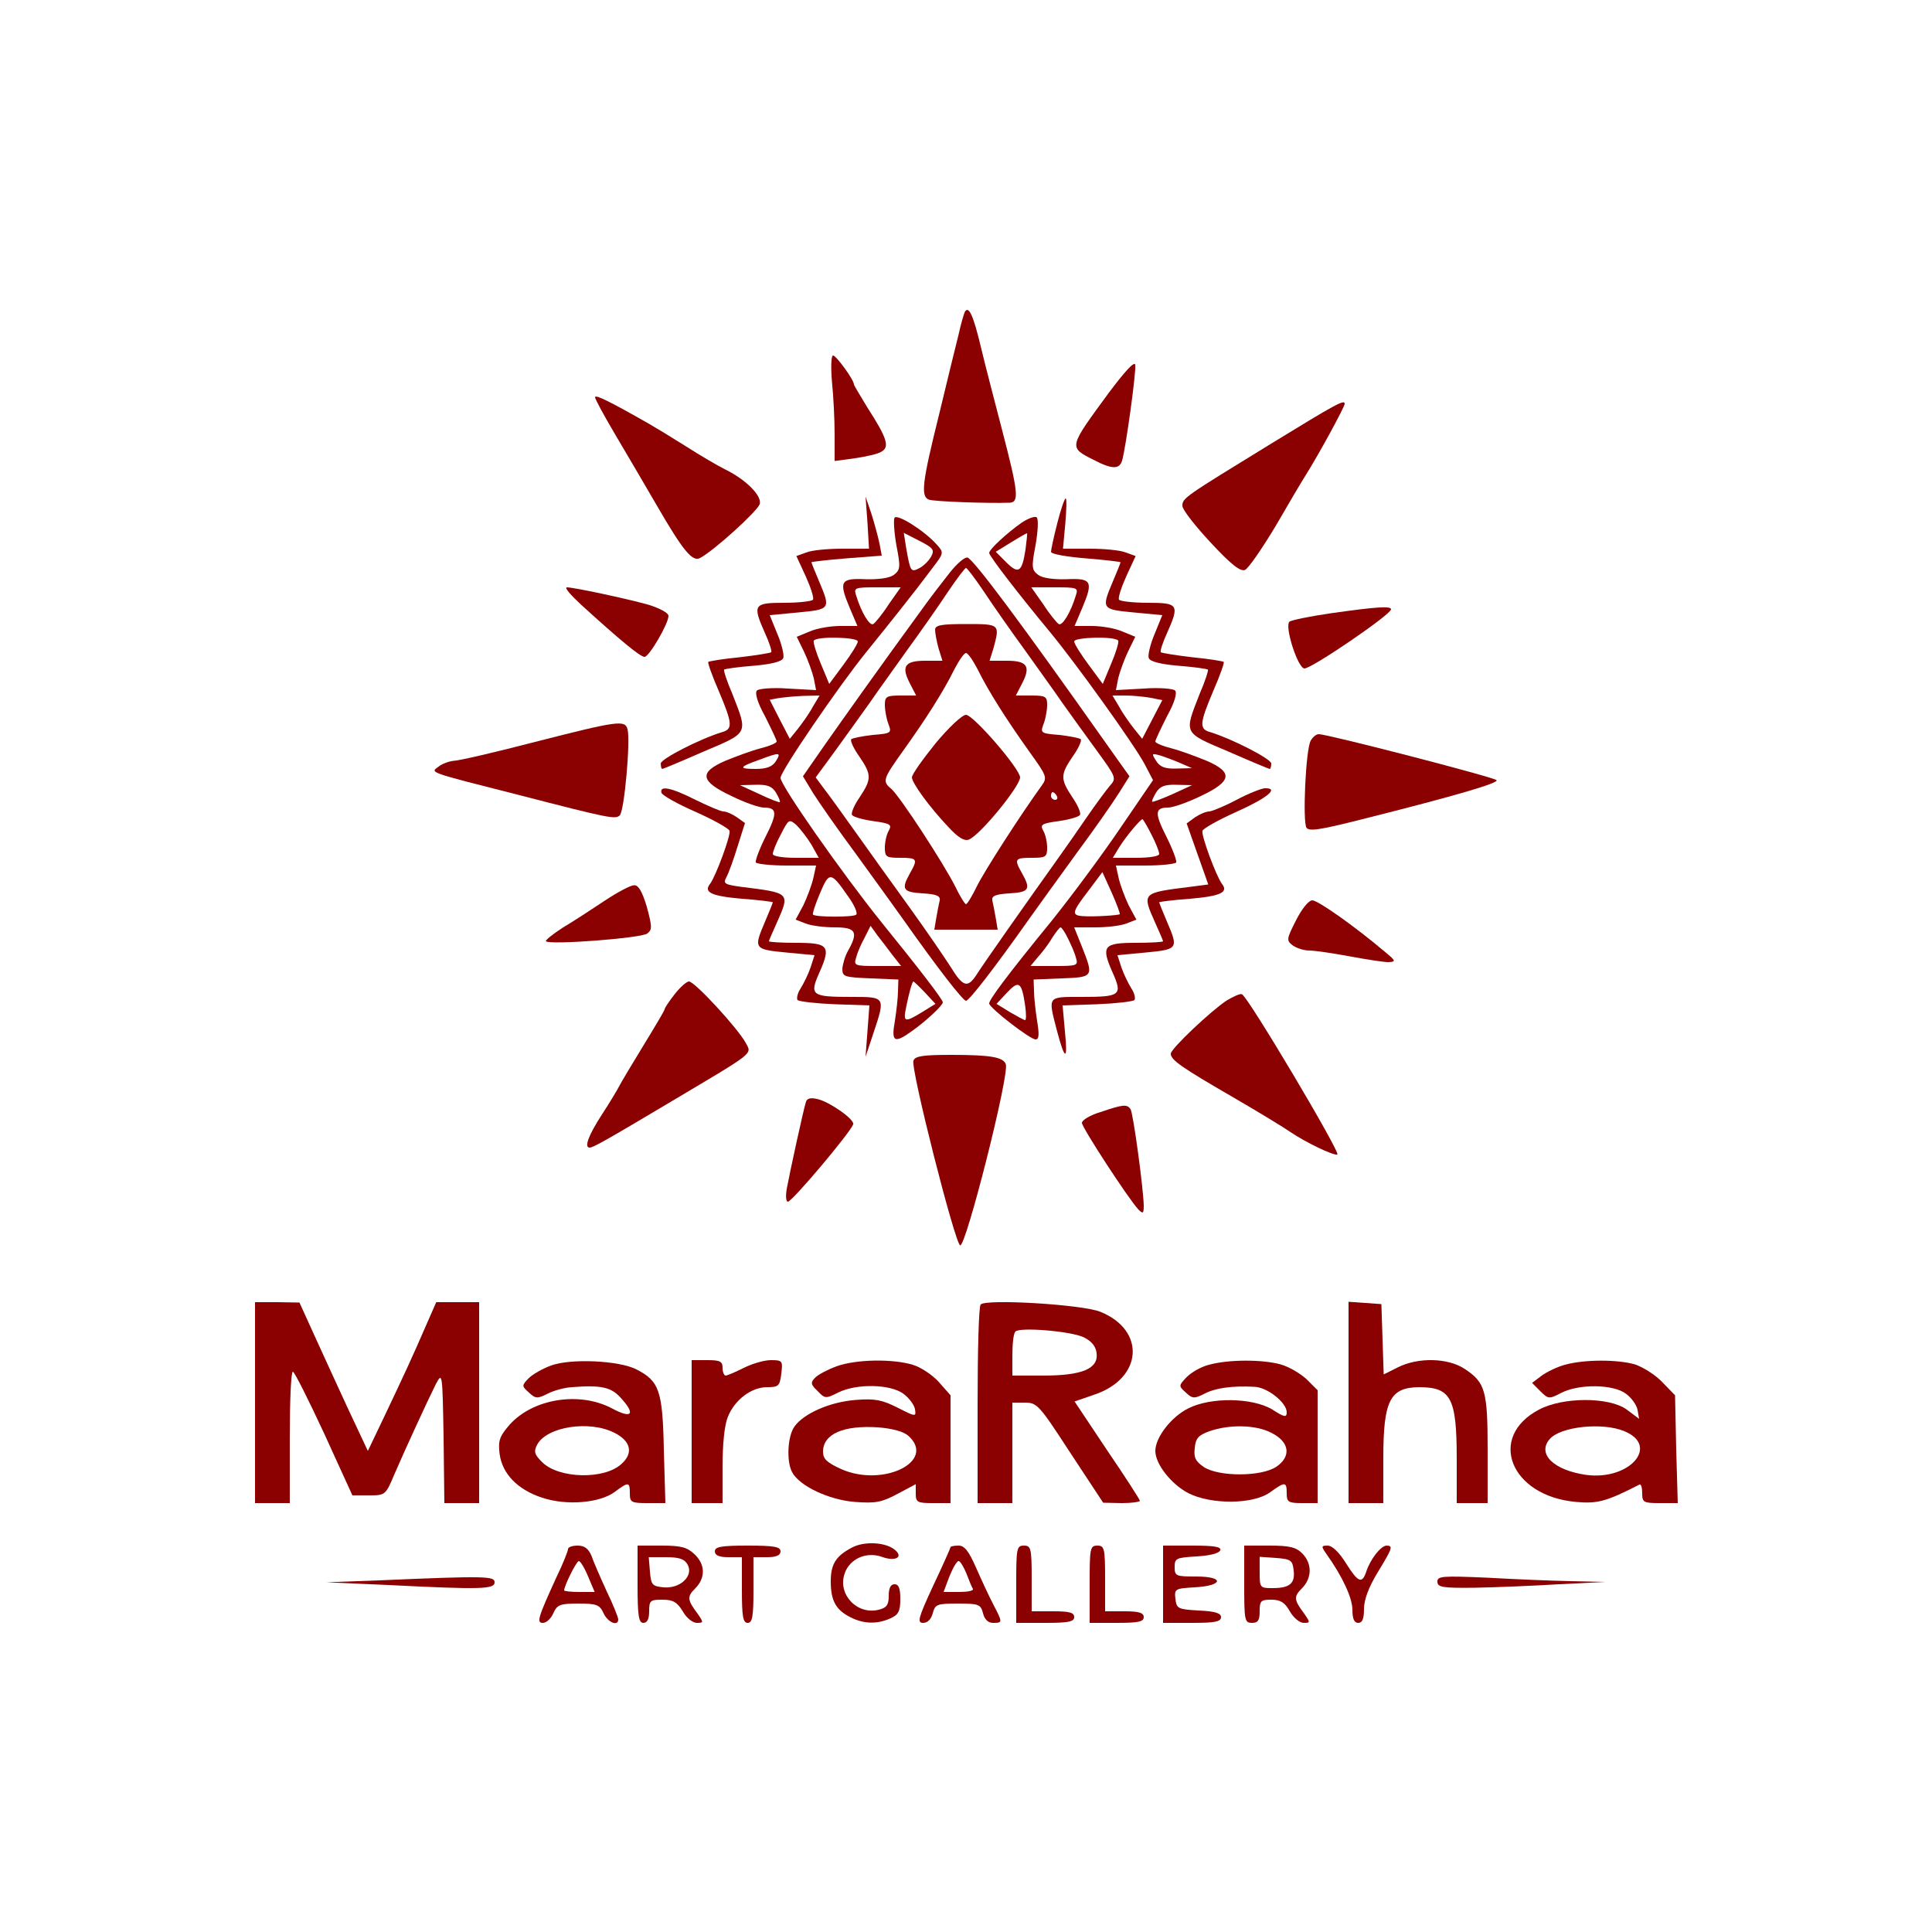 <?xml version="1.0" standalone="no"?>
<!DOCTYPE svg PUBLIC "-//W3C//DTD SVG 20010904//EN"
 "http://www.w3.org/TR/2001/REC-SVG-20010904/DTD/svg10.dtd">
<svg version="1.0" xmlns="http://www.w3.org/2000/svg"
 width="500pt" height="500pt" viewBox="0 0 500 500"
 preserveAspectRatio="xMidYMid meet">

<g transform="translate(0,500) scale(0.1,-0.1)"
fill="#8B0000" stroke="none">
<path d="M2497 4193 c-2 -4 -10 -30 -16 -58 -7 -27 -30 -122 -51 -209 -43
-173 -48 -211 -26 -219 12 -5 151 -10 209 -8 25 1 22 28 -18 182 -19 74 -45
172 -56 219 -20 84 -32 110 -42 93z"/>
<path d="M2153 4013 c4 -38 7 -99 7 -137 l0 -69 52 7 c28 4 60 11 69 17 22 12
15 35 -36 114 -19 31 -35 58 -35 60 0 12 -46 75 -54 75 -5 0 -6 -30 -3 -67z"/>
<path d="M2870 3984 c-105 -143 -105 -141 -40 -174 48 -25 67 -25 74 -2 10 35
37 232 34 248 -2 10 -26 -16 -68 -72z"/>
<path d="M1540 3972 c0 -5 24 -49 53 -98 29 -49 76 -129 105 -179 70 -121 94
-150 114 -139 37 20 147 120 154 139 7 21 -35 64 -91 91 -16 8 -61 34 -100 59
-38 24 -81 50 -95 58 -100 57 -140 77 -140 69z"/>
<path d="M3290 3852 c-225 -138 -230 -141 -230 -161 0 -10 33 -52 73 -95 52
-56 77 -76 89 -71 9 4 44 55 79 113 34 59 69 118 78 132 34 54 101 177 101
185 0 12 -22 0 -190 -103z"/>
<path d="M2245 3648 l4 -68 -69 0 c-38 0 -80 -4 -94 -10 l-25 -9 24 -52 c13
-29 22 -56 19 -61 -3 -4 -36 -8 -75 -8 -79 0 -82 -5 -49 -79 11 -24 18 -46 16
-49 -3 -2 -39 -8 -82 -13 -42 -4 -78 -10 -81 -12 -2 -2 10 -36 27 -75 36 -85
37 -99 8 -107 -56 -17 -158 -69 -158 -81 0 -8 2 -14 4 -14 2 0 50 20 107 45
118 50 115 45 74 150 -14 32 -23 61 -21 62 2 2 36 7 76 10 47 4 74 11 77 20 3
7 -4 36 -15 62 l-20 49 74 7 c83 8 84 9 54 80 -11 26 -20 48 -20 50 0 1 41 6
91 10 l91 7 -6 32 c-4 18 -13 52 -21 77 l-15 44 5 -67z"/>
<path d="M2736 3645 c-9 -35 -16 -68 -16 -73 0 -6 41 -13 90 -17 50 -4 90 -9
90 -10 0 -2 -9 -24 -20 -50 -30 -71 -29 -72 54 -80 l74 -7 -20 -49 c-11 -26
-18 -55 -15 -62 3 -9 30 -16 77 -20 40 -3 74 -8 76 -10 2 -1 -7 -30 -21 -62
-41 -105 -44 -100 74 -150 57 -25 105 -45 107 -45 2 0 4 6 4 14 0 12 -102 64
-157 81 -30 8 -29 22 7 107 17 39 29 73 27 75 -3 2 -39 8 -81 12 -43 5 -79 11
-82 13 -2 3 5 25 16 49 33 74 30 79 -49 79 -39 0 -72 4 -75 8 -3 5 6 32 19 61
l24 52 -25 9 c-14 6 -56 10 -94 10 l-69 0 6 65 c3 36 4 65 1 65 -3 0 -13 -29
-22 -65z"/>
<path d="M2315 3660 c-3 -5 -1 -38 5 -72 11 -56 10 -63 -7 -76 -11 -8 -39 -12
-73 -11 -65 3 -70 -5 -41 -74 l20 -47 -45 0 c-24 0 -60 -6 -78 -14 l-34 -14
19 -39 c10 -21 21 -52 25 -68 l6 -31 -72 4 c-39 3 -76 0 -81 -5 -6 -6 1 -31
21 -67 16 -32 30 -61 30 -65 0 -4 -19 -12 -43 -18 -23 -6 -63 -21 -90 -32 -69
-30 -65 -53 16 -91 34 -17 72 -30 84 -30 35 0 35 -15 4 -76 -16 -32 -27 -62
-25 -66 3 -4 39 -8 80 -8 l76 0 -7 -32 c-4 -18 -16 -50 -26 -71 l-20 -37 26
-10 c15 -6 49 -10 76 -10 54 0 61 -12 34 -60 -8 -14 -14 -35 -15 -47 0 -21 5
-22 73 -25 l72 -3 -1 -30 c0 -16 -4 -51 -8 -77 -10 -55 -2 -60 46 -25 34 24
78 65 78 73 0 7 -58 83 -161 210 -101 126 -259 351 -259 371 0 17 149 235 220
323 63 78 124 154 174 221 29 38 29 39 10 60 -31 35 -102 80 -109 69z m95
-100 c-6 -11 -19 -24 -30 -30 -23 -12 -24 -10 -35 53 l-6 38 41 -21 c35 -18
39 -23 30 -40z m-110 -124 c-16 -25 -35 -48 -40 -51 -9 -6 -31 30 -44 73 -7
21 -5 22 54 22 l61 0 -31 -44z m-80 -96 c0 -6 -17 -33 -37 -60 l-37 -50 -22
53 c-12 28 -20 55 -18 59 8 12 114 9 114 -2z m-117 -170 c-9 -17 -27 -42 -38
-56 l-21 -26 -26 50 -26 51 21 4 c12 2 41 5 65 6 l43 1 -18 -30z m-95 -140
c-9 -14 -24 -20 -52 -20 -46 0 -44 5 10 24 53 20 56 19 42 -4z m0 -81 c7 -12
12 -23 10 -25 -2 -1 -26 8 -53 21 l-50 23 40 1 c31 1 43 -4 53 -20z m92 -135
l19 -34 -59 0 c-35 0 -60 4 -60 10 0 6 9 29 21 51 20 39 21 40 40 24 10 -10
28 -33 39 -51z m95 -134 c16 -22 25 -43 21 -47 -6 -7 -105 -7 -112 0 -2 2 6
27 18 55 24 57 28 57 73 -8z m115 -152 l22 -28 -62 0 c-59 0 -61 1 -54 23 3
12 13 35 22 51 l15 30 18 -25 c10 -13 28 -36 39 -51z m84 -97 l27 -29 -34 -21
c-46 -28 -50 -27 -42 12 8 40 16 67 19 67 1 0 15 -13 30 -29z"/>
<path d="M2645 3648 c-40 -28 -85 -70 -85 -79 0 -8 78 -109 156 -203 68 -82
218 -291 246 -343 l22 -42 -84 -123 c-46 -68 -126 -176 -179 -242 -116 -142
-161 -203 -161 -213 1 -12 106 -93 120 -93 9 0 10 12 4 48 -4 26 -8 61 -8 77
l-1 30 73 3 c82 3 83 4 52 82 l-20 50 54 0 c30 0 66 4 81 10 l26 10 -20 37
c-10 21 -22 53 -26 71 l-7 32 76 0 c41 0 77 4 80 8 2 4 -9 34 -25 66 -31 61
-31 76 4 76 12 0 50 13 85 30 80 38 84 61 15 91 -27 11 -67 26 -90 32 -24 6
-43 14 -43 18 0 4 14 33 30 65 20 36 27 61 21 67 -5 5 -42 8 -81 5 l-72 -4 6
31 c4 16 15 47 25 68 l19 39 -34 14 c-18 8 -54 14 -78 14 l-45 0 20 47 c29 69
24 77 -41 74 -34 -1 -62 3 -73 11 -17 13 -18 20 -7 77 6 35 8 67 3 72 -4 4
-21 -2 -38 -13z m9 -70 c-9 -59 -18 -65 -50 -33 l-27 27 39 24 c21 13 40 24
42 24 1 0 -1 -19 -4 -42z m130 -120 c-13 -43 -35 -79 -44 -73 -5 3 -24 26 -40
51 l-31 44 61 0 c59 0 61 -1 54 -22z m110 -116 c2 -4 -6 -31 -18 -59 l-22 -53
-37 50 c-20 27 -37 54 -37 60 0 11 106 14 114 2z m84 -148 l30 -6 -26 -50 -26
-50 -21 26 c-11 14 -29 39 -38 56 l-18 30 34 0 c19 0 48 -3 65 -6z m77 -169
l30 -13 -40 -1 c-30 -1 -43 4 -53 20 -12 19 -12 20 10 14 13 -4 37 -13 53 -20z
m-20 -80 c-27 -12 -51 -21 -53 -20 -2 2 3 12 10 24 10 16 22 21 53 20 l40 -1
-50 -23z m-55 -105 c11 -21 20 -44 20 -50 0 -6 -25 -10 -60 -10 l-60 0 17 28
c17 27 54 72 60 72 1 0 12 -18 23 -40z m-82 -206 c-4 -3 -69 -7 -95 -5 -31 2
-29 10 14 66 l36 48 24 -53 c13 -29 22 -54 21 -56z m-135 -61 c8 -16 18 -38
21 -50 7 -22 5 -23 -55 -23 l-62 0 19 23 c11 12 28 34 37 50 10 15 19 27 22
27 2 0 11 -12 18 -27z m-110 -175 c3 -21 3 -38 0 -38 -3 0 -21 10 -40 21 l-34
21 27 29 c31 33 38 28 47 -33z"/>
<path d="M2458 3518 c-19 -24 -49 -63 -67 -88 -119 -163 -206 -286 -256 -357
l-57 -82 26 -43 c15 -24 63 -93 109 -155 45 -62 100 -138 122 -169 91 -129
157 -214 165 -214 8 0 74 85 165 214 22 31 77 107 122 169 46 62 94 131 109
155 l27 43 -59 83 c-221 313 -344 478 -360 483 -7 2 -27 -15 -46 -39z m89 -50
c23 -35 70 -102 105 -150 34 -48 79 -110 98 -138 19 -27 59 -82 88 -122 51
-70 52 -72 34 -92 -10 -12 -36 -47 -58 -79 -21 -31 -55 -79 -74 -106 -80 -112
-197 -278 -213 -304 -23 -35 -35 -31 -67 21 -14 22 -61 91 -105 152 -44 61
-108 150 -142 198 -34 48 -71 99 -82 113 l-20 27 52 71 c28 39 68 94 87 121
19 28 64 90 98 138 35 48 82 115 105 150 23 34 44 62 47 62 3 0 24 -28 47 -62z"/>
<path d="M2420 3370 c0 -8 4 -30 9 -48 l10 -32 -45 0 c-53 0 -62 -15 -39 -59
l16 -31 -41 0 c-36 0 -40 -3 -40 -24 0 -14 4 -36 9 -49 9 -24 8 -25 -40 -29
-27 -3 -52 -8 -56 -11 -3 -4 6 -24 21 -45 32 -47 32 -58 1 -105 -14 -20 -23
-41 -20 -46 3 -5 27 -12 55 -16 44 -6 49 -9 40 -25 -6 -10 -10 -30 -10 -44 0
-24 4 -26 40 -26 44 0 46 -3 25 -40 -23 -41 -19 -49 33 -52 36 -2 46 -7 44
-18 -2 -8 -6 -29 -9 -46 l-5 -30 82 0 82 0 -5 30 c-3 17 -7 38 -9 46 -2 11 8
16 45 18 51 3 55 11 32 52 -21 37 -19 40 25 40 36 0 40 2 40 26 0 14 -4 34
-10 44 -9 16 -4 19 40 25 28 4 52 11 55 16 3 5 -6 26 -20 46 -31 47 -31 58 1
105 15 21 24 41 21 45 -4 3 -29 8 -56 11 -48 4 -49 5 -40 29 5 13 9 35 9 49 0
21 -4 24 -40 24 l-41 0 16 31 c23 44 14 59 -39 59 l-45 0 10 32 c17 63 17 63
-71 63 -65 0 -80 -3 -80 -15z m110 -102 c28 -57 74 -129 133 -212 46 -64 48
-68 33 -89 -53 -73 -149 -222 -168 -261 -12 -25 -25 -46 -28 -46 -3 0 -16 21
-28 46 -29 58 -144 235 -166 253 -23 19 -21 25 32 99 58 81 104 153 132 210
12 23 25 42 30 42 5 0 18 -19 30 -42z m205 -328 c3 -5 1 -10 -4 -10 -6 0 -11
5 -11 10 0 6 2 10 4 10 3 0 8 -4 11 -10z"/>
<path d="M2421 3076 c-33 -41 -61 -80 -61 -88 1 -15 43 -74 95 -129 24 -26 40
-36 52 -32 29 11 132 137 133 161 0 22 -121 162 -140 162 -10 0 -45 -33 -79
-74z"/>
<path d="M1505 3434 c100 -91 152 -134 163 -134 12 0 62 86 62 106 0 8 -23 20
-52 29 -61 17 -194 45 -211 45 -7 -1 11 -21 38 -46z"/>
<path d="M3445 3413 c-55 -8 -104 -18 -108 -22 -13 -13 22 -121 39 -121 19 0
223 139 224 153 0 9 -35 7 -155 -10z"/>
<path d="M1385 3080 c-104 -27 -199 -49 -211 -49 -11 -1 -29 -7 -39 -15 -22
-16 -30 -13 210 -74 232 -60 248 -63 259 -52 12 12 28 194 20 223 -7 24 -24
22 -239 -33z"/>
<path d="M3392 3083 c-13 -24 -21 -208 -11 -225 7 -10 34 -6 141 21 251 63
358 95 351 102 -8 8 -437 119 -460 119 -7 0 -16 -8 -21 -17z"/>
<path d="M1712 2948 c3 -7 42 -29 88 -49 47 -21 86 -43 88 -49 4 -11 -35 -116
-50 -137 -18 -22 2 -32 82 -39 44 -3 80 -8 80 -9 0 -2 -9 -24 -20 -50 -30 -70
-29 -72 54 -80 l74 -7 -10 -31 c-6 -18 -18 -42 -26 -55 -8 -12 -11 -26 -8 -30
4 -4 48 -9 97 -11 l89 -3 -5 -67 -5 -66 20 60 c32 96 32 95 -57 95 -103 0
-109 4 -82 64 30 68 23 76 -61 76 -38 0 -70 2 -70 4 0 2 9 23 20 47 35 79 36
78 -93 94 -42 6 -46 8 -37 25 6 11 19 47 29 80 l19 60 -21 15 c-12 8 -27 15
-35 15 -7 0 -39 14 -72 30 -63 32 -94 38 -88 18z"/>
<path d="M3200 2930 c-30 -16 -62 -29 -70 -30 -9 0 -25 -7 -37 -15 l-22 -16
28 -79 28 -79 -46 -6 c-127 -16 -126 -15 -91 -94 11 -24 20 -45 20 -47 0 -2
-32 -4 -70 -4 -84 0 -91 -8 -61 -76 27 -60 21 -64 -81 -64 -88 0 -86 3 -63
-86 21 -80 29 -81 21 -3 l-6 67 89 3 c49 2 93 7 97 11 3 4 0 18 -8 30 -8 13
-20 37 -26 55 l-10 31 74 7 c83 8 84 10 54 80 -11 26 -20 48 -20 50 0 1 36 6
80 9 80 7 100 17 82 39 -15 21 -54 126 -50 137 2 6 41 28 88 49 80 36 112 62
73 61 -10 -1 -43 -14 -73 -30z"/>
<path d="M1565 2669 c-33 -22 -82 -54 -109 -70 -26 -17 -46 -33 -43 -35 10
-10 246 8 262 20 13 10 13 17 -1 69 -12 40 -22 57 -33 56 -9 0 -43 -18 -76
-40z"/>
<path d="M3354 2618 c-25 -49 -25 -52 -8 -65 10 -7 29 -13 43 -13 14 0 61 -7
104 -15 43 -8 88 -15 100 -15 20 1 20 3 -8 26 -78 66 -174 134 -189 134 -9 0
-27 -22 -42 -52z"/>
<path d="M1746 2427 c-15 -19 -26 -36 -26 -39 0 -3 -25 -45 -55 -94 -30 -49
-58 -96 -62 -104 -4 -8 -24 -42 -45 -74 -35 -54 -47 -86 -32 -86 9 0 41 18
214 121 215 128 206 120 190 150 -20 37 -132 159 -147 159 -6 0 -23 -15 -37
-33z"/>
<path d="M3175 2411 c-40 -26 -145 -125 -145 -138 0 -16 27 -35 160 -112 69
-40 136 -81 150 -91 40 -27 111 -61 121 -58 10 3 -232 410 -247 415 -5 2 -22
-6 -39 -16z"/>
<path d="M2364 2255 c-8 -19 108 -476 121 -478 15 -3 128 443 118 469 -7 18
-38 24 -141 24 -73 0 -94 -3 -98 -15z"/>
<path d="M2086 2149 c-6 -17 -42 -183 -50 -226 -3 -18 -2 -33 3 -33 11 0 160
177 169 200 5 12 -59 57 -90 65 -19 5 -29 3 -32 -6z"/>
<path d="M2848 2122 c-27 -8 -48 -21 -48 -28 0 -12 120 -196 146 -224 12 -12
14 -11 14 10 -1 45 -27 237 -34 249 -9 14 -19 13 -78 -7z"/>
<path d="M660 1370 l0 -260 45 0 45 0 0 170 c0 94 3 170 8 170 4 0 40 -72 81
-160 l73 -160 43 0 c42 0 43 1 65 53 28 65 86 191 108 235 17 32 17 29 20
-138 l2 -170 45 0 45 0 0 260 0 260 -56 0 -55 0 -25 -57 c-38 -88 -62 -139
-109 -238 l-43 -90 -54 115 c-29 63 -69 150 -88 192 l-35 77 -57 1 -58 0 0
-260z"/>
<path d="M2538 1624 c-5 -4 -8 -121 -8 -261 l0 -253 45 0 45 0 0 130 0 130 33
0 c31 0 37 -7 117 -130 l85 -129 48 -1 c26 0 47 3 47 6 0 3 -38 62 -85 131
l-84 126 52 18 c124 42 133 166 15 214 -46 19 -296 34 -310 19z m267 -85 c20
-10 31 -23 33 -41 5 -40 -37 -58 -138 -58 l-80 0 0 53 c0 30 3 57 8 61 11 12
144 1 177 -15z"/>
<path d="M3490 1371 l0 -261 45 0 45 0 0 116 c0 149 17 183 92 184 83 0 98
-27 98 -185 l0 -115 40 0 40 0 0 138 c0 152 -6 174 -59 209 -43 29 -121 31
-174 4 l-36 -18 -3 91 -3 91 -42 3 -43 3 0 -260z"/>
<path d="M1426 1466 c-22 -8 -48 -23 -58 -33 -18 -19 -18 -20 1 -37 17 -16 22
-16 48 -3 15 8 44 16 63 17 75 6 101 0 125 -26 41 -44 31 -57 -21 -29 -85 45
-205 25 -265 -42 -27 -31 -30 -42 -26 -76 7 -51 46 -92 110 -113 63 -21 149
-14 188 15 36 27 39 26 39 -4 0 -23 4 -25 46 -25 l46 0 -4 138 c-3 153 -12
178 -71 208 -44 23 -170 29 -221 10z m164 -174 c42 -21 50 -52 19 -80 -44 -42
-163 -39 -206 4 -20 20 -22 27 -13 45 25 47 135 64 200 31z"/>
<path d="M1790 1295 l0 -185 40 0 40 0 0 95 c0 59 5 108 14 129 18 44 61 76
101 76 30 0 33 3 37 35 4 33 3 35 -27 35 -17 0 -48 -9 -70 -20 -22 -11 -43
-20 -47 -20 -4 0 -8 9 -8 20 0 17 -7 20 -40 20 l-40 0 0 -185z"/>
<path d="M2165 1464 c-22 -8 -47 -21 -55 -29 -13 -13 -12 -18 6 -35 19 -20 21
-20 53 -4 48 24 135 22 169 -3 15 -11 28 -29 30 -40 3 -20 2 -20 -45 4 -40 20
-58 24 -108 20 -67 -5 -135 -35 -159 -69 -18 -25 -21 -90 -6 -118 19 -36 96
-72 163 -77 53 -4 69 -1 110 21 l47 25 0 -24 c0 -23 4 -25 45 -25 l45 0 0 140
0 139 -30 34 c-16 18 -47 39 -68 45 -53 16 -148 14 -197 -4z m186 -180 c73
-66 -66 -134 -174 -86 -37 17 -47 26 -47 45 0 46 53 69 143 63 37 -3 66 -11
78 -22z"/>
<path d="M3129 1468 c-21 -5 -46 -20 -58 -32 -21 -22 -21 -23 -2 -40 17 -16
22 -16 48 -3 28 15 72 21 129 18 34 -1 84 -41 84 -66 0 -14 -6 -13 -37 7 -51
31 -159 33 -218 3 -44 -22 -85 -75 -85 -110 0 -34 41 -86 85 -109 58 -30 168
-30 212 2 39 28 43 28 43 -3 0 -22 4 -25 40 -25 l40 0 0 146 0 146 -28 28
c-16 15 -46 33 -68 39 -47 13 -135 13 -185 -1z m161 -176 c47 -23 53 -61 13
-88 -39 -26 -148 -26 -187 -1 -22 15 -27 25 -24 49 2 26 10 34 38 44 51 18
120 17 160 -4z"/>
<path d="M4050 1468 c-19 -5 -46 -18 -60 -28 l-25 -19 21 -21 c21 -21 23 -21
54 -5 46 24 135 23 168 -2 15 -11 28 -30 30 -42 l4 -23 -32 24 c-45 33 -165
33 -227 0 -135 -71 -74 -224 96 -239 55 -5 78 1 164 45 4 2 7 -8 7 -22 0 -24
3 -26 46 -26 l46 0 -4 140 -3 139 -33 34 c-18 19 -50 39 -71 46 -45 13 -131
13 -181 -1z m154 -172 c92 -38 13 -128 -99 -113 -84 12 -127 54 -95 92 27 33
137 45 194 21z"/>
<path d="M2205 995 c-42 -22 -55 -43 -55 -88 0 -49 13 -73 50 -92 35 -18 70
-19 105 -3 20 9 25 18 25 50 0 27 -4 38 -15 38 -10 0 -15 -10 -15 -30 0 -23
-5 -31 -26 -36 -56 -14 -107 40 -88 94 13 38 56 57 96 43 35 -13 57 -1 34 18
-24 20 -79 23 -111 6z"/>
<path d="M1470 991 c0 -5 -13 -38 -30 -73 -48 -105 -52 -118 -35 -118 9 0 21
11 27 25 10 22 17 25 65 25 47 0 55 -3 65 -25 11 -24 38 -35 38 -16 0 5 -13
38 -30 73 -16 35 -34 76 -39 91 -8 19 -18 27 -36 27 -14 0 -25 -4 -25 -9z m52
-71 l17 -40 -40 0 c-21 0 -39 2 -39 4 0 12 32 76 38 76 4 0 15 -18 24 -40z"/>
<path d="M1650 900 c0 -82 3 -100 15 -100 10 0 15 10 15 30 0 28 3 30 34 30
28 0 38 -6 53 -30 9 -17 26 -30 36 -30 18 0 18 1 3 23 -28 37 -28 45 -7 66 27
27 27 62 -2 89 -19 18 -35 22 -85 22 l-62 0 0 -100z m130 50 c15 -29 -20 -62
-63 -58 -29 3 -32 6 -35 41 l-3 37 45 0 c35 0 48 -5 56 -20z"/>
<path d="M1850 985 c0 -10 11 -15 35 -15 l35 0 0 -85 c0 -69 3 -85 15 -85 12
0 15 16 15 85 l0 85 35 0 c24 0 35 5 35 15 0 12 -16 15 -85 15 -69 0 -85 -3
-85 -15z"/>
<path d="M2460 996 c0 -2 -20 -47 -45 -100 -39 -84 -42 -96 -26 -96 12 0 21
10 25 25 6 23 11 25 65 25 54 0 59 -2 65 -25 4 -16 13 -25 26 -25 25 0 25 1 1
47 -11 21 -31 64 -45 96 -19 43 -30 57 -45 57 -12 0 -21 -2 -21 -4z m41 -68
c7 -18 14 -36 17 -40 2 -5 -14 -8 -36 -8 l-40 0 15 40 c9 22 19 40 24 40 4 0
13 -15 20 -32z"/>
<path d="M2630 900 l0 -100 75 0 c60 0 75 3 75 15 0 12 -13 15 -55 15 l-55 0
0 85 c0 78 -2 85 -20 85 -19 0 -20 -7 -20 -100z"/>
<path d="M2820 900 l0 -100 70 0 c56 0 70 3 70 15 0 11 -12 15 -50 15 l-50 0
0 85 c0 78 -2 85 -20 85 -19 0 -20 -7 -20 -100z"/>
<path d="M3010 900 l0 -100 75 0 c59 0 75 3 75 15 0 10 -15 15 -57 17 -55 3
-58 5 -61 30 -3 26 -1 27 49 30 75 4 79 28 5 28 -53 0 -56 1 -56 25 0 22 4 24
57 27 34 2 58 8 61 16 3 9 -16 12 -72 12 l-76 0 0 -100z"/>
<path d="M3220 900 c0 -93 1 -100 20 -100 16 0 20 7 20 30 0 27 3 30 30 30 24
0 35 -7 48 -30 9 -16 25 -30 36 -30 17 0 17 1 2 23 -28 37 -28 45 -7 66 27 27
27 65 1 91 -16 16 -33 20 -85 20 l-65 0 0 -100z m128 36 c4 -34 -10 -46 -55
-46 -32 0 -33 1 -33 41 l0 40 43 -3 c38 -3 42 -6 45 -32z"/>
<path d="M3433 978 c42 -59 67 -114 67 -144 0 -24 5 -34 15 -34 11 0 15 11 15
36 0 24 12 56 35 94 39 64 41 70 23 70 -15 -1 -42 -36 -52 -67 -11 -33 -21
-29 -53 22 -17 27 -35 45 -47 45 -17 0 -17 -2 -3 -22z"/>
<path d="M980 910 l-135 -5 160 -7 c240 -12 275 -11 275 7 0 16 -22 17 -300 5z"/>
<path d="M3720 907 c0 -15 13 -17 98 -16 53 1 151 5 217 9 l120 6 -90 2 c-49
1 -147 5 -217 9 -115 5 -128 4 -128 -10z"/>
</g>
</svg>
